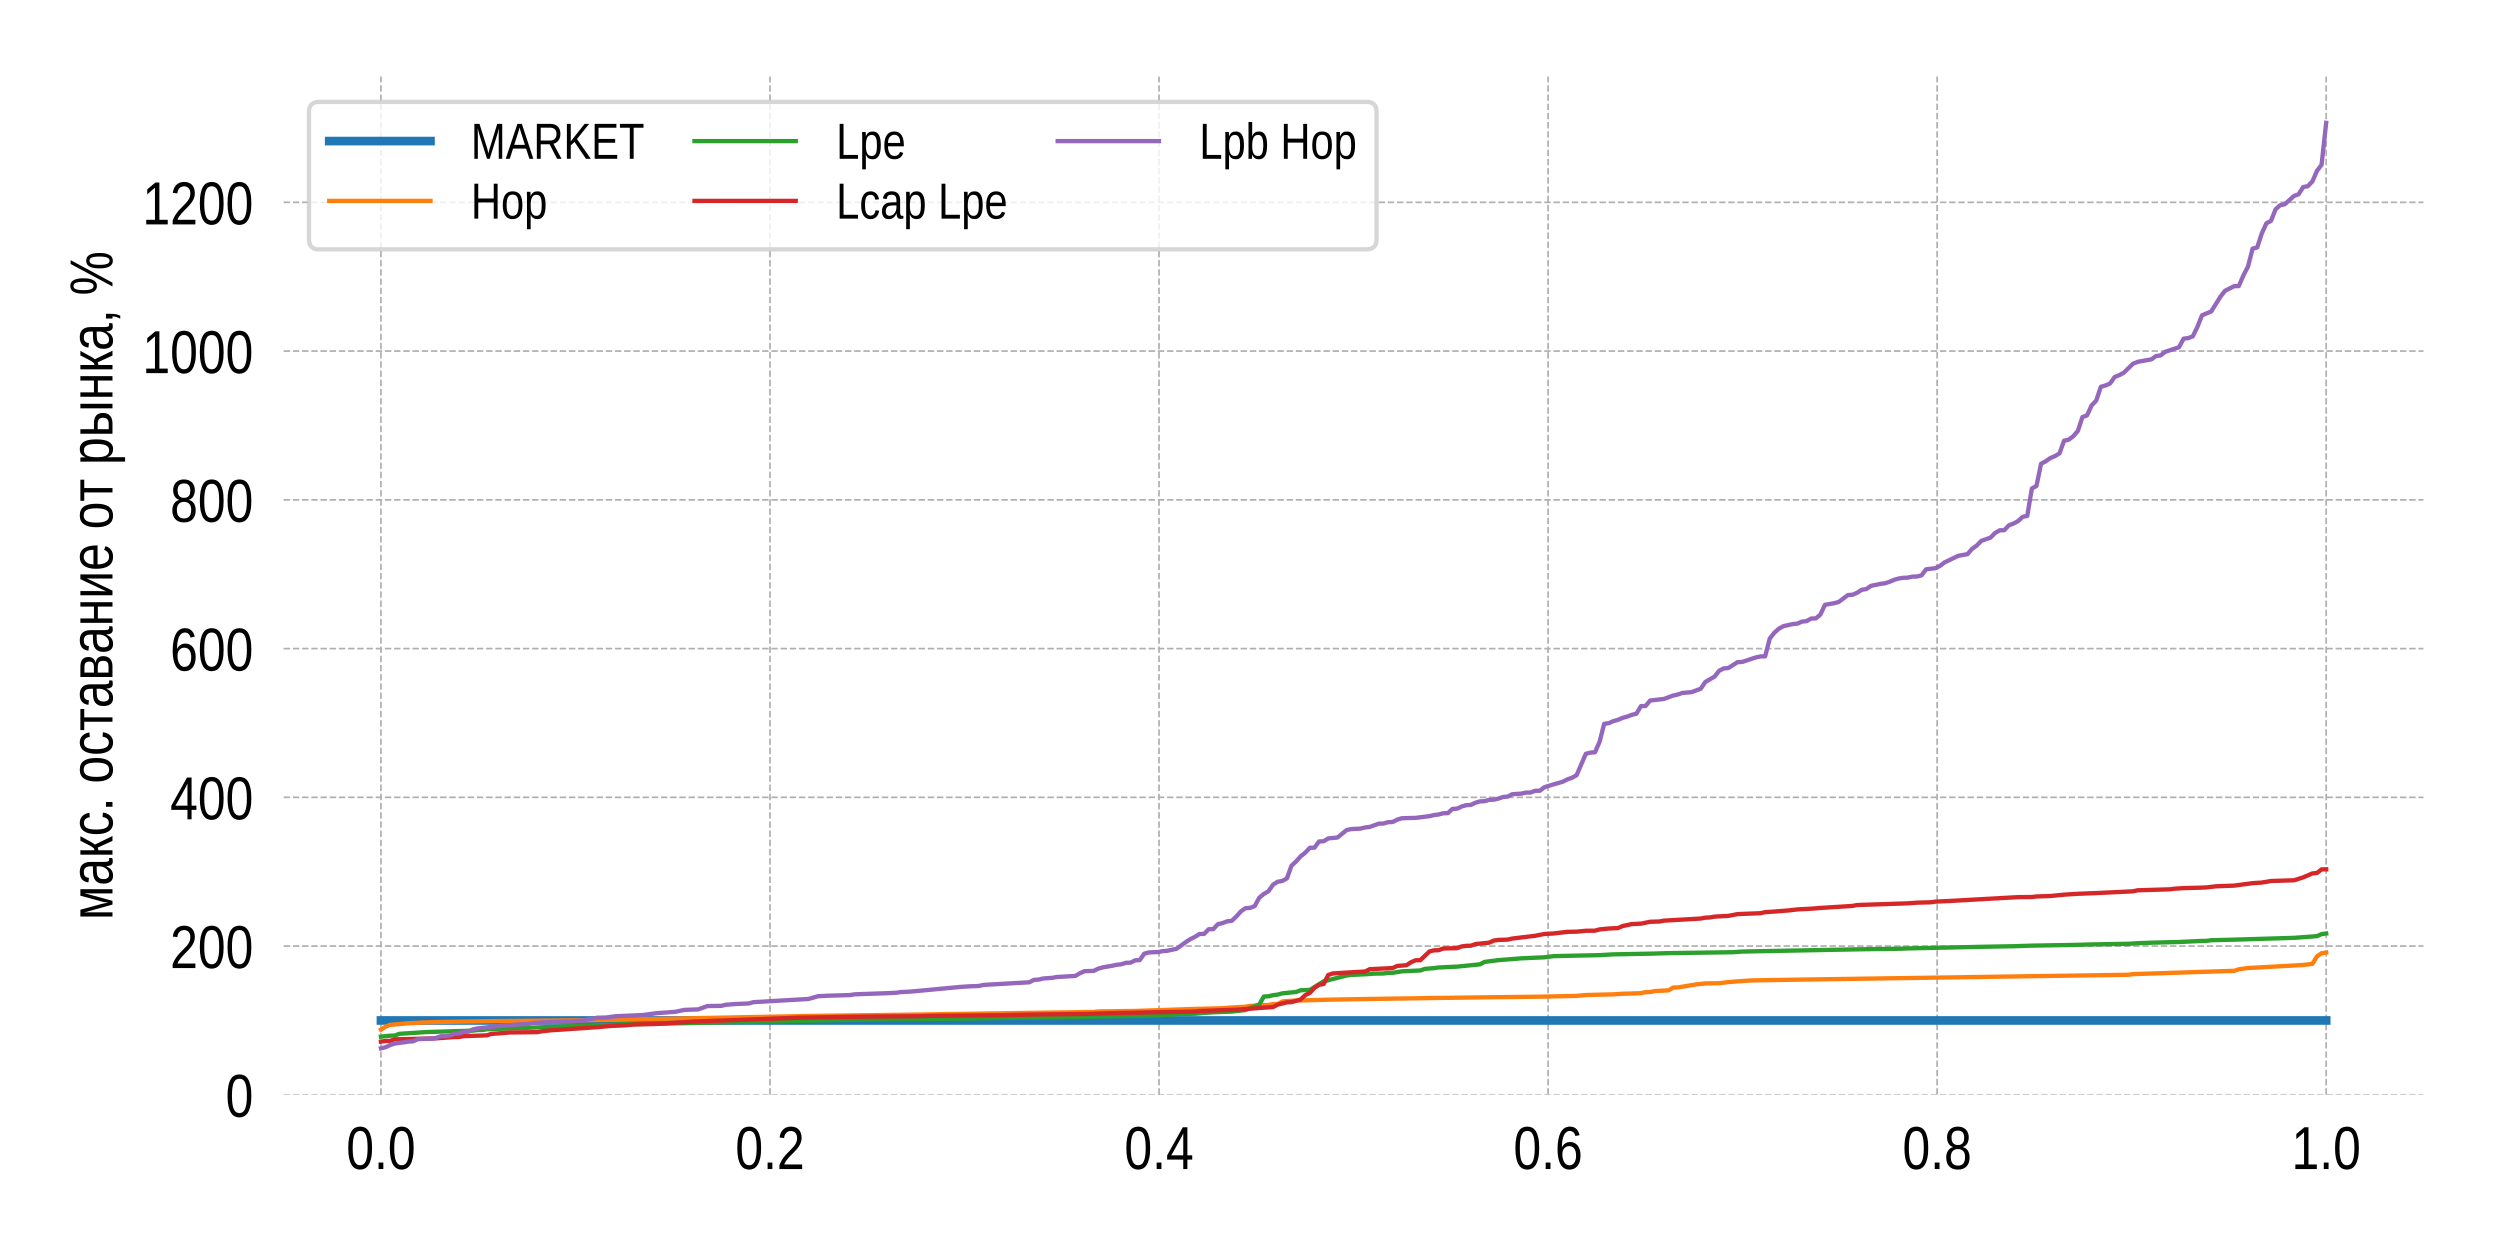 <?xml version="1.0" encoding="utf-8" standalone="no"?>
<!DOCTYPE svg PUBLIC "-//W3C//DTD SVG 1.1//EN"
  "http://www.w3.org/Graphics/SVG/1.1/DTD/svg11.dtd">
<!-- Created with matplotlib (https://matplotlib.org/) -->
<svg height="288pt" version="1.1" viewBox="0 0 576 288" width="576pt" xmlns="http://www.w3.org/2000/svg" xmlns:xlink="http://www.w3.org/1999/xlink">
 <defs>
  <style type="text/css">
*{stroke-linecap:butt;stroke-linejoin:round;}
  </style>
 </defs>
 <g id="figure_1">
  <g id="patch_1">
   <path d="M 0 288 
L 576 288 
L 576 0 
L 0 0 
z
" style="fill:#ffffff;"/>
  </g>
  <g id="axes_1">
   <g id="patch_2">
    <path d="M 65.36 252.2 
L 558.36 252.2 
L 558.36 17.64 
L 65.36 17.64 
z
" style="fill:#ffffff;"/>
   </g>
   <g id="matplotlib.axis_1">
    <g id="xtick_1">
     <g id="line2d_1">
      <path clip-path="url(#pbe67af7510)" d="M 87.769 252.2 
L 87.769 17.64 
" style="fill:none;stroke:#b0b0b0;stroke-dasharray:1.48,0.64;stroke-dashoffset:0;stroke-width:0.4;"/>
     </g>
     <g id="text_1">
      <!-- 0.0 -->
      <defs>
       <path d="M 42.391 34.422 
Q 42.391 24.516 40.844 17.75 
Q 39.312 10.984 36.641 6.812 
Q 33.984 2.641 30.391 0.828 
Q 26.812 -0.984 22.703 -0.984 
Q 18.609 -0.984 15.031 0.828 
Q 11.469 2.641 8.828 6.781 
Q 6.203 10.938 4.703 17.703 
Q 3.219 24.469 3.219 34.422 
Q 3.219 44.828 4.703 51.641 
Q 6.203 58.453 8.828 62.5 
Q 11.469 66.547 15.078 68.188 
Q 18.703 69.828 22.953 69.828 
Q 27 69.828 30.531 68.188 
Q 34.078 66.547 36.719 62.5 
Q 39.359 58.453 40.875 51.641 
Q 42.391 44.828 42.391 34.422 
z
M 35.062 34.422 
Q 35.062 42.625 34.281 48.062 
Q 33.5 53.516 31.938 56.766 
Q 30.375 60.016 28.094 61.359 
Q 25.828 62.703 22.953 62.703 
Q 19.922 62.703 17.578 61.328 
Q 15.234 59.969 13.672 56.719 
Q 12.109 53.469 11.297 48.016 
Q 10.5 42.578 10.5 34.422 
Q 10.5 26.516 11.297 21.094 
Q 12.109 15.672 13.688 12.375 
Q 15.281 9.078 17.578 7.641 
Q 19.875 6.203 22.797 6.203 
Q 25.641 6.203 27.906 7.641 
Q 30.172 9.078 31.75 12.375 
Q 33.344 15.672 34.203 21.094 
Q 35.062 26.516 35.062 34.422 
z
" id="LiberationSansNarrow-48"/>
       <path d="M 7.469 0 
L 7.469 10.688 
L 15.328 10.688 
L 15.328 0 
z
" id="LiberationSansNarrow-46"/>
      </defs>
      <g transform="translate(79.788 269.346)scale(0.14 -0.14)">
       <use xlink:href="#LiberationSansNarrow-48"/>
       <use x="45.605" xlink:href="#LiberationSansNarrow-46"/>
       <use x="68.408" xlink:href="#LiberationSansNarrow-48"/>
      </g>
     </g>
    </g>
    <g id="xtick_2">
     <g id="line2d_2">
      <path clip-path="url(#pbe67af7510)" d="M 177.405 252.2 
L 177.405 17.64 
" style="fill:none;stroke:#b0b0b0;stroke-dasharray:1.48,0.64;stroke-dashoffset:0;stroke-width:0.4;"/>
     </g>
     <g id="text_2">
      <!-- 0.2 -->
      <defs>
       <path d="M 4.109 0 
L 4.109 6.203 
Q 6.156 11.922 9.109 16.281 
Q 12.062 20.656 15.312 24.188 
Q 18.562 27.734 21.734 30.766 
Q 24.906 33.797 27.469 36.812 
Q 30.031 39.844 31.609 43.156 
Q 33.203 46.484 33.203 50.688 
Q 33.203 53.609 32.469 55.828 
Q 31.734 58.062 30.391 59.562 
Q 29.047 61.078 27.141 61.828 
Q 25.25 62.594 22.906 62.594 
Q 20.75 62.594 18.844 61.859 
Q 16.938 61.141 15.453 59.672 
Q 13.969 58.203 13.031 56.031 
Q 12.109 53.859 11.812 50.984 
L 4.438 51.812 
Q 4.781 55.516 6.125 58.781 
Q 7.469 62.062 9.781 64.531 
Q 12.109 67 15.359 68.406 
Q 18.609 69.828 22.906 69.828 
Q 27.094 69.828 30.391 68.609 
Q 33.688 67.391 35.938 64.984 
Q 38.188 62.594 39.406 59.078 
Q 40.625 55.562 40.625 50.984 
Q 40.625 47.516 39.594 44.391 
Q 38.578 41.266 36.859 38.422 
Q 35.156 35.594 32.906 32.953 
Q 30.672 30.328 28.219 27.828 
L 23.297 22.859 
Q 20.797 20.359 18.625 17.859 
Q 16.453 15.375 14.734 12.812 
Q 13.031 10.25 12.062 7.469 
L 41.5 7.469 
L 41.5 0 
z
" id="LiberationSansNarrow-50"/>
      </defs>
      <g transform="translate(169.424 269.346)scale(0.14 -0.14)">
       <use xlink:href="#LiberationSansNarrow-48"/>
       <use x="45.605" xlink:href="#LiberationSansNarrow-46"/>
       <use x="68.408" xlink:href="#LiberationSansNarrow-50"/>
      </g>
     </g>
    </g>
    <g id="xtick_3">
     <g id="line2d_3">
      <path clip-path="url(#pbe67af7510)" d="M 267.042 252.2 
L 267.042 17.64 
" style="fill:none;stroke:#b0b0b0;stroke-dasharray:1.48,0.64;stroke-dashoffset:0;stroke-width:0.4;"/>
     </g>
     <g id="text_3">
      <!-- 0.4 -->
      <defs>
       <path d="M 35.25 15.578 
L 35.25 0 
L 28.469 0 
L 28.469 15.578 
L 1.906 15.578 
L 1.906 22.406 
L 27.688 68.797 
L 35.25 68.797 
L 35.25 22.516 
L 43.219 22.516 
L 43.219 15.578 
z
M 28.469 58.891 
Q 28.375 58.641 28.031 57.906 
L 27.344 56.344 
L 26.562 54.594 
Q 26.125 53.656 25.781 53.078 
L 11.328 27.094 
Q 11.141 26.703 10.75 26.078 
L 9.969 24.812 
L 9.188 23.484 
Q 8.797 22.859 8.547 22.516 
L 28.469 22.516 
z
" id="LiberationSansNarrow-52"/>
      </defs>
      <g transform="translate(259.061 269.346)scale(0.14 -0.14)">
       <use xlink:href="#LiberationSansNarrow-48"/>
       <use x="45.605" xlink:href="#LiberationSansNarrow-46"/>
       <use x="68.408" xlink:href="#LiberationSansNarrow-52"/>
      </g>
     </g>
    </g>
    <g id="xtick_4">
     <g id="line2d_4">
      <path clip-path="url(#pbe67af7510)" d="M 356.678 252.2 
L 356.678 17.64 
" style="fill:none;stroke:#b0b0b0;stroke-dasharray:1.48,0.64;stroke-dashoffset:0;stroke-width:0.4;"/>
     </g>
     <g id="text_4">
      <!-- 0.6 -->
      <defs>
       <path d="M 42 22.516 
Q 42 17.328 40.828 13 
Q 39.656 8.688 37.359 5.578 
Q 35.062 2.484 31.641 0.75 
Q 28.219 -0.984 23.781 -0.984 
Q 18.844 -0.984 15.156 1.312 
Q 11.469 3.609 9.031 7.922 
Q 6.594 12.25 5.375 18.531 
Q 4.156 24.812 4.156 32.812 
Q 4.156 42 5.547 48.922 
Q 6.938 55.859 9.516 60.5 
Q 12.109 65.141 15.859 67.484 
Q 19.625 69.828 24.359 69.828 
Q 27.25 69.828 29.766 69.094 
Q 32.281 68.359 34.328 66.719 
Q 36.375 65.094 37.938 62.406 
Q 39.5 59.719 40.438 55.812 
L 33.547 54.297 
Q 32.422 58.734 29.953 60.719 
Q 27.484 62.703 24.266 62.703 
Q 21.297 62.703 18.891 60.984 
Q 16.5 59.281 14.812 55.875 
Q 13.141 52.484 12.234 47.359 
Q 11.328 42.234 11.328 35.406 
Q 13.281 39.844 16.844 42.156 
Q 20.406 44.484 25.047 44.484 
Q 28.906 44.484 32 42.969 
Q 35.109 41.453 37.328 38.594 
Q 39.547 35.75 40.766 31.672 
Q 42 27.594 42 22.516 
z
M 34.672 22.125 
Q 34.672 25.688 33.953 28.562 
Q 33.25 31.453 31.812 33.469 
Q 30.375 35.5 28.25 36.594 
Q 26.125 37.703 23.297 37.703 
Q 21.344 37.703 19.328 36.984 
Q 17.328 36.281 15.719 34.688 
Q 14.109 33.109 13.078 30.516 
Q 12.062 27.938 12.062 24.219 
Q 12.062 20.406 12.859 17.109 
Q 13.672 13.812 15.156 11.375 
Q 16.656 8.938 18.781 7.516 
Q 20.906 6.109 23.531 6.109 
Q 26.125 6.109 28.203 7.203 
Q 30.281 8.297 31.719 10.375 
Q 33.156 12.453 33.906 15.422 
Q 34.672 18.406 34.672 22.125 
z
" id="LiberationSansNarrow-54"/>
      </defs>
      <g transform="translate(348.697 269.346)scale(0.14 -0.14)">
       <use xlink:href="#LiberationSansNarrow-48"/>
       <use x="45.605" xlink:href="#LiberationSansNarrow-46"/>
       <use x="68.408" xlink:href="#LiberationSansNarrow-54"/>
      </g>
     </g>
    </g>
    <g id="xtick_5">
     <g id="line2d_5">
      <path clip-path="url(#pbe67af7510)" d="M 446.315 252.2 
L 446.315 17.64 
" style="fill:none;stroke:#b0b0b0;stroke-dasharray:1.48,0.64;stroke-dashoffset:0;stroke-width:0.4;"/>
     </g>
     <g id="text_5">
      <!-- 0.8 -->
      <defs>
       <path d="M 42.047 19.188 
Q 42.047 14.797 40.891 11.109 
Q 39.75 7.422 37.406 4.734 
Q 35.062 2.047 31.422 0.531 
Q 27.781 -0.984 22.797 -0.984 
Q 17.828 -0.984 14.203 0.531 
Q 10.594 2.047 8.219 4.703 
Q 5.859 7.375 4.703 11.062 
Q 3.562 14.75 3.562 19.094 
Q 3.562 22.859 4.516 25.781 
Q 5.469 28.719 7.031 30.828 
Q 8.594 32.953 10.609 34.25 
Q 12.641 35.547 14.797 35.984 
L 14.797 36.188 
Q 12.453 36.859 10.594 38.375 
Q 8.734 39.891 7.469 42.016 
Q 6.203 44.141 5.547 46.719 
Q 4.891 49.312 4.891 52.203 
Q 4.891 55.812 6.031 59 
Q 7.172 62.203 9.422 64.625 
Q 11.672 67.047 14.984 68.438 
Q 18.312 69.828 22.656 69.828 
Q 27.25 69.828 30.641 68.406 
Q 34.031 67 36.25 64.578 
Q 38.484 62.156 39.547 58.938 
Q 40.625 55.719 40.625 52.094 
Q 40.625 49.266 39.969 46.672 
Q 39.312 44.094 38.062 41.969 
Q 36.812 39.844 34.938 38.344 
Q 33.062 36.859 30.609 36.281 
L 30.609 36.078 
Q 33.062 35.594 35.156 34.297 
Q 37.25 33.016 38.766 30.891 
Q 40.281 28.766 41.156 25.828 
Q 42.047 22.906 42.047 19.188 
z
M 33.156 51.609 
Q 33.156 54.203 32.609 56.344 
Q 32.078 58.5 30.828 60.031 
Q 29.594 61.578 27.594 62.422 
Q 25.594 63.281 22.656 63.281 
Q 19.828 63.281 17.875 62.422 
Q 15.922 61.578 14.641 60.031 
Q 13.375 58.5 12.812 56.344 
Q 12.25 54.203 12.25 51.609 
Q 12.25 49.562 12.688 47.406 
Q 13.141 45.266 14.312 43.5 
Q 15.484 41.75 17.5 40.625 
Q 19.531 39.5 22.75 39.5 
Q 26.172 39.5 28.219 40.625 
Q 30.281 41.75 31.375 43.5 
Q 32.469 45.266 32.812 47.406 
Q 33.156 49.562 33.156 51.609 
z
M 34.578 20.016 
Q 34.578 22.516 34.016 24.828 
Q 33.453 27.156 32.078 28.938 
Q 30.719 30.719 28.422 31.812 
Q 26.125 32.906 22.656 32.906 
Q 19.484 32.906 17.266 31.812 
Q 15.047 30.719 13.672 28.906 
Q 12.312 27.094 11.672 24.719 
Q 11.031 22.359 11.031 19.828 
Q 11.031 16.656 11.672 14.031 
Q 12.312 11.422 13.703 9.547 
Q 15.094 7.672 17.375 6.641 
Q 19.672 5.609 22.906 5.609 
Q 26.172 5.609 28.422 6.641 
Q 30.672 7.672 32.031 9.547 
Q 33.406 11.422 33.984 14.078 
Q 34.578 16.75 34.578 20.016 
z
" id="LiberationSansNarrow-56"/>
      </defs>
      <g transform="translate(438.333 269.346)scale(0.14 -0.14)">
       <use xlink:href="#LiberationSansNarrow-48"/>
       <use x="45.605" xlink:href="#LiberationSansNarrow-46"/>
       <use x="68.408" xlink:href="#LiberationSansNarrow-56"/>
      </g>
     </g>
    </g>
    <g id="xtick_6">
     <g id="line2d_6">
      <path clip-path="url(#pbe67af7510)" d="M 535.951 252.2 
L 535.951 17.64 
" style="fill:none;stroke:#b0b0b0;stroke-dasharray:1.48,0.64;stroke-dashoffset:0;stroke-width:0.4;"/>
     </g>
     <g id="text_6">
      <!-- 1.0 -->
      <defs>
       <path d="M 6.25 0 
L 6.25 7.469 
L 20.609 7.469 
L 20.609 60.406 
L 7.906 49.312 
L 7.906 57.625 
L 21.234 68.797 
L 27.875 68.797 
L 27.875 7.469 
L 41.609 7.469 
L 41.609 0 
z
" id="LiberationSansNarrow-49"/>
      </defs>
      <g transform="translate(527.97 269.346)scale(0.14 -0.14)">
       <use xlink:href="#LiberationSansNarrow-49"/>
       <use x="45.605" xlink:href="#LiberationSansNarrow-46"/>
       <use x="68.408" xlink:href="#LiberationSansNarrow-48"/>
      </g>
     </g>
    </g>
   </g>
   <g id="matplotlib.axis_2">
    <g id="ytick_1">
     <g id="line2d_7">
      <path clip-path="url(#pbe67af7510)" d="M 65.36 252.247 
L 558.36 252.247 
" style="fill:none;stroke:#b0b0b0;stroke-dasharray:1.48,0.64;stroke-dashoffset:0;stroke-width:0.4;"/>
     </g>
     <g id="text_7">
      <!-- 0 -->
      <g transform="translate(51.975 257.32)scale(0.14 -0.14)">
       <use xlink:href="#LiberationSansNarrow-48"/>
      </g>
     </g>
    </g>
    <g id="ytick_2">
     <g id="line2d_8">
      <path clip-path="url(#pbe67af7510)" d="M 65.36 217.976 
L 558.36 217.976 
" style="fill:none;stroke:#b0b0b0;stroke-dasharray:1.48,0.64;stroke-dashoffset:0;stroke-width:0.4;"/>
     </g>
     <g id="text_8">
      <!-- 200 -->
      <g transform="translate(39.204 223.049)scale(0.14 -0.14)">
       <use xlink:href="#LiberationSansNarrow-50"/>
       <use x="45.605" xlink:href="#LiberationSansNarrow-48"/>
       <use x="91.211" xlink:href="#LiberationSansNarrow-48"/>
      </g>
     </g>
    </g>
    <g id="ytick_3">
     <g id="line2d_9">
      <path clip-path="url(#pbe67af7510)" d="M 65.36 183.705 
L 558.36 183.705 
" style="fill:none;stroke:#b0b0b0;stroke-dasharray:1.48,0.64;stroke-dashoffset:0;stroke-width:0.4;"/>
     </g>
     <g id="text_9">
      <!-- 400 -->
      <g transform="translate(39.204 188.778)scale(0.14 -0.14)">
       <use xlink:href="#LiberationSansNarrow-52"/>
       <use x="45.605" xlink:href="#LiberationSansNarrow-48"/>
       <use x="91.211" xlink:href="#LiberationSansNarrow-48"/>
      </g>
     </g>
    </g>
    <g id="ytick_4">
     <g id="line2d_10">
      <path clip-path="url(#pbe67af7510)" d="M 65.36 149.434 
L 558.36 149.434 
" style="fill:none;stroke:#b0b0b0;stroke-dasharray:1.48,0.64;stroke-dashoffset:0;stroke-width:0.4;"/>
     </g>
     <g id="text_10">
      <!-- 600 -->
      <g transform="translate(39.204 154.507)scale(0.14 -0.14)">
       <use xlink:href="#LiberationSansNarrow-54"/>
       <use x="45.605" xlink:href="#LiberationSansNarrow-48"/>
       <use x="91.211" xlink:href="#LiberationSansNarrow-48"/>
      </g>
     </g>
    </g>
    <g id="ytick_5">
     <g id="line2d_11">
      <path clip-path="url(#pbe67af7510)" d="M 65.36 115.163 
L 558.36 115.163 
" style="fill:none;stroke:#b0b0b0;stroke-dasharray:1.48,0.64;stroke-dashoffset:0;stroke-width:0.4;"/>
     </g>
     <g id="text_11">
      <!-- 800 -->
      <g transform="translate(39.204 120.236)scale(0.14 -0.14)">
       <use xlink:href="#LiberationSansNarrow-56"/>
       <use x="45.605" xlink:href="#LiberationSansNarrow-48"/>
       <use x="91.211" xlink:href="#LiberationSansNarrow-48"/>
      </g>
     </g>
    </g>
    <g id="ytick_6">
     <g id="line2d_12">
      <path clip-path="url(#pbe67af7510)" d="M 65.36 80.892 
L 558.36 80.892 
" style="fill:none;stroke:#b0b0b0;stroke-dasharray:1.48,0.64;stroke-dashoffset:0;stroke-width:0.4;"/>
     </g>
     <g id="text_12">
      <!-- 1000 -->
      <g transform="translate(32.819 85.965)scale(0.14 -0.14)">
       <use xlink:href="#LiberationSansNarrow-49"/>
       <use x="45.605" xlink:href="#LiberationSansNarrow-48"/>
       <use x="91.211" xlink:href="#LiberationSansNarrow-48"/>
       <use x="136.816" xlink:href="#LiberationSansNarrow-48"/>
      </g>
     </g>
    </g>
    <g id="ytick_7">
     <g id="line2d_13">
      <path clip-path="url(#pbe67af7510)" d="M 65.36 46.621 
L 558.36 46.621 
" style="fill:none;stroke:#b0b0b0;stroke-dasharray:1.48,0.64;stroke-dashoffset:0;stroke-width:0.4;"/>
     </g>
     <g id="text_13">
      <!-- 1200 -->
      <g transform="translate(32.819 51.694)scale(0.14 -0.14)">
       <use xlink:href="#LiberationSansNarrow-49"/>
       <use x="45.605" xlink:href="#LiberationSansNarrow-50"/>
       <use x="91.211" xlink:href="#LiberationSansNarrow-48"/>
       <use x="136.816" xlink:href="#LiberationSansNarrow-48"/>
      </g>
     </g>
    </g>
    <g id="text_14">
     <!-- макс. оставание от рынка, % -->
     <defs>
      <path d="M 31.547 0 
L 25.391 0 
L 12.406 46.438 
Q 12.453 45.172 12.516 43.703 
Q 12.594 42.234 12.594 40.75 
Q 12.594 39.266 12.609 37.859 
Q 12.641 36.469 12.641 35.359 
L 12.641 0 
L 5.672 0 
L 5.672 52.828 
L 16.891 52.828 
L 25.734 20.562 
Q 26.656 17.484 27.391 13.797 
Q 28.125 10.109 28.422 6.594 
Q 28.812 10.109 29.516 13.797 
Q 30.219 17.484 31.156 20.562 
L 39.984 52.828 
L 50.734 52.828 
L 50.734 0 
L 43.797 0 
L 43.797 35.359 
Q 43.797 36.422 43.812 37.891 
Q 43.844 39.359 43.922 40.922 
Q 44 42.484 44.016 43.938 
Q 44.047 45.406 44.141 46.531 
z
" id="LiberationSansNarrow-1084"/>
      <path d="M 16.547 -0.984 
Q 10.016 -0.984 6.734 3.219 
Q 3.469 7.422 3.469 14.75 
Q 3.469 19.969 5.094 23.312 
Q 6.734 26.656 9.344 28.562 
Q 11.969 30.469 15.328 31.203 
Q 18.703 31.938 22.172 32.031 
L 31.938 32.234 
L 31.938 35.109 
Q 31.938 38.375 31.375 40.672 
Q 30.812 42.969 29.641 44.375 
Q 28.469 45.797 26.734 46.453 
Q 25 47.125 22.609 47.125 
Q 20.516 47.125 18.844 46.75 
Q 17.188 46.391 15.938 45.438 
Q 14.703 44.484 13.938 42.844 
Q 13.188 41.219 12.938 38.719 
L 5.422 39.547 
Q 5.812 42.672 6.938 45.281 
Q 8.062 47.906 10.109 49.797 
Q 12.156 51.703 15.25 52.75 
Q 18.359 53.812 22.797 53.812 
Q 30.953 53.812 35.078 49.234 
Q 39.203 44.672 39.203 36.031 
L 39.203 13.281 
Q 39.203 9.375 40.031 7.391 
Q 40.875 5.422 43.266 5.422 
Q 43.844 5.422 44.453 5.516 
Q 45.062 5.609 45.609 5.766 
L 45.609 0.297 
Q 44.234 -0.094 42.891 -0.281 
Q 41.547 -0.484 40.047 -0.484 
Q 37.984 -0.484 36.516 0.172 
Q 35.062 0.828 34.156 2.172 
Q 33.25 3.516 32.766 5.484 
Q 32.281 7.469 32.125 10.109 
L 31.938 10.109 
Q 30.766 7.562 29.375 5.516 
Q 27.984 3.469 26.141 2.031 
Q 24.312 0.594 21.938 -0.188 
Q 19.578 -0.984 16.547 -0.984 
z
M 18.219 5.609 
Q 21.688 5.609 24.25 7.141 
Q 26.812 8.688 28.516 11.078 
Q 30.219 13.484 31.078 16.312 
Q 31.938 19.141 31.938 21.734 
L 31.938 26.078 
L 24.031 25.875 
Q 21.391 25.828 19 25.406 
Q 16.609 25 14.812 23.781 
Q 13.031 22.562 11.953 20.359 
Q 10.891 18.172 10.891 14.594 
Q 10.891 10.297 12.797 7.953 
Q 14.703 5.609 18.219 5.609 
z
" id="LiberationSansNarrow-1072"/>
      <path d="M 5.516 52.828 
L 12.703 52.828 
L 12.703 29.688 
Q 13.922 29.688 14.875 30.078 
Q 15.828 30.469 16.875 31.688 
Q 17.922 32.906 19.219 35.156 
Q 20.516 37.406 22.469 41.156 
L 28.375 52.828 
L 35.891 52.828 
L 27.25 36.969 
Q 25.438 33.734 24.109 31.656 
Q 22.797 29.594 22.125 28.906 
L 36.234 0 
L 28.219 0 
L 17.141 24.266 
Q 16.359 23.875 15.062 23.578 
Q 13.766 23.297 12.703 23.297 
L 12.703 0 
L 5.516 0 
z
" id="LiberationSansNarrow-1082"/>
      <path d="M 11.031 26.656 
Q 11.031 22.125 11.562 18.312 
Q 12.109 14.5 13.375 11.734 
Q 14.656 8.984 16.75 7.469 
Q 18.844 5.953 21.969 5.953 
Q 25.828 5.953 28.391 8.484 
Q 30.953 11.031 31.547 16.312 
L 38.875 15.719 
Q 38.531 12.453 37.297 9.422 
Q 36.078 6.391 34.031 4.094 
Q 31.984 1.812 29 0.406 
Q 26.031 -0.984 22.172 -0.984 
Q 17.094 -0.984 13.5 1.109 
Q 9.906 3.219 7.688 6.906 
Q 5.469 10.594 4.469 15.594 
Q 3.469 20.609 3.469 26.469 
Q 3.469 31.781 4.203 35.859 
Q 4.938 39.938 6.219 42.984 
Q 7.516 46.047 9.266 48.125 
Q 11.031 50.203 13.109 51.438 
Q 15.188 52.688 17.453 53.25 
Q 19.734 53.812 22.078 53.812 
Q 25.734 53.812 28.562 52.594 
Q 31.391 51.375 33.469 49.25 
Q 35.547 47.125 36.812 44.234 
Q 38.094 41.359 38.625 38.031 
L 31.203 37.359 
Q 30.672 41.75 28.375 44.328 
Q 26.078 46.922 21.875 46.922 
Q 18.797 46.922 16.719 45.672 
Q 14.656 44.438 13.375 41.922 
Q 12.109 39.406 11.562 35.594 
Q 11.031 31.781 11.031 26.656 
z
" id="LiberationSansNarrow-1089"/>
      <path id="LiberationSansNarrow-32"/>
      <path d="M 42.141 26.469 
Q 42.141 12.594 37.125 5.797 
Q 32.125 -0.984 22.609 -0.984 
Q 18.062 -0.984 14.516 0.672 
Q 10.984 2.344 8.516 5.766 
Q 6.062 9.188 4.766 14.328 
Q 3.469 19.484 3.469 26.469 
Q 3.469 53.812 22.859 53.812 
Q 27.875 53.812 31.562 52.094 
Q 35.25 50.391 37.594 46.969 
Q 39.938 43.562 41.031 38.422 
Q 42.141 33.297 42.141 26.469 
z
M 34.578 26.469 
Q 34.578 32.625 33.812 36.625 
Q 33.062 40.625 31.547 43.016 
Q 30.031 45.406 27.859 46.359 
Q 25.688 47.312 23 47.312 
Q 20.219 47.312 17.984 46.312 
Q 15.766 45.312 14.203 42.891 
Q 12.641 40.484 11.828 36.469 
Q 11.031 32.469 11.031 26.469 
Q 11.031 20.312 11.906 16.281 
Q 12.797 12.25 14.328 9.859 
Q 15.875 7.469 17.969 6.484 
Q 20.062 5.516 22.562 5.516 
Q 25.344 5.516 27.562 6.469 
Q 29.781 7.422 31.344 9.812 
Q 32.906 12.203 33.734 16.25 
Q 34.578 20.312 34.578 26.469 
z
" id="LiberationSansNarrow-1086"/>
      <path d="M 1.422 52.828 
L 36.141 52.828 
L 36.141 46.438 
L 22.359 46.438 
L 22.359 0 
L 15.188 0 
L 15.188 46.438 
L 1.422 46.438 
z
" id="LiberationSansNarrow-1090"/>
      <path d="M 22.562 52.828 
Q 25.594 52.828 28.484 52.234 
Q 31.391 51.656 33.641 50.141 
Q 35.891 48.641 37.234 46.094 
Q 38.578 43.562 38.578 39.594 
Q 38.578 37.016 37.891 35.031 
Q 37.203 33.062 35.984 31.641 
Q 34.766 30.219 33.125 29.312 
Q 31.5 28.422 29.688 27.984 
L 29.688 27.641 
Q 31.844 27.297 33.734 26.438 
Q 35.641 25.594 37 24.094 
Q 38.375 22.609 39.172 20.406 
Q 39.984 18.219 39.984 15.234 
Q 39.984 11.422 38.766 8.562 
Q 37.547 5.719 35.375 3.812 
Q 33.203 1.906 30.172 0.953 
Q 27.156 0 23.484 0 
L 5.672 0 
L 5.672 52.828 
z
M 12.891 6.5 
L 22.312 6.5 
Q 25.094 6.5 27 6.984 
Q 28.906 7.469 30.078 8.547 
Q 31.25 9.625 31.781 11.25 
Q 32.328 12.891 32.328 15.188 
Q 32.328 17.625 31.766 19.328 
Q 31.203 21.047 29.953 22.109 
Q 28.719 23.188 26.703 23.672 
Q 24.703 24.172 21.875 24.172 
L 12.891 24.172 
z
M 12.891 46.141 
L 12.891 30.516 
L 21.531 30.516 
Q 24.266 30.516 26.062 30.984 
Q 27.875 31.453 29 32.391 
Q 30.125 33.344 30.562 34.828 
Q 31 36.328 31 38.422 
Q 31 42.438 28.969 44.281 
Q 26.953 46.141 22.125 46.141 
z
" id="LiberationSansNarrow-1074"/>
      <path d="M 12.891 52.828 
L 12.891 30.469 
L 32.375 30.469 
L 32.375 52.828 
L 39.594 52.828 
L 39.594 0 
L 32.375 0 
L 32.375 24.078 
L 12.891 24.078 
L 12.891 0 
L 5.672 0 
L 5.672 52.828 
z
" id="LiberationSansNarrow-1085"/>
      <path d="M 12.641 52.828 
L 12.641 23.922 
Q 12.641 22.797 12.594 20.922 
Q 12.547 19.047 12.469 17.047 
Q 12.406 15.047 12.359 13.234 
Q 12.312 11.422 12.25 10.406 
L 32.281 52.828 
L 40.141 52.828 
L 40.141 0 
L 33.25 0 
L 33.25 32.234 
Q 33.25 33.156 33.297 34.578 
L 33.406 37.406 
Q 33.453 38.875 33.5 40.234 
L 33.641 42.625 
L 13.375 0 
L 5.719 0 
L 5.719 52.828 
z
" id="LiberationSansNarrow-1080"/>
      <path d="M 10.688 24.562 
Q 10.688 20.406 11.562 16.906 
Q 12.453 13.422 13.906 10.906 
Q 15.375 8.406 17.641 7 
Q 19.922 5.609 23.141 5.609 
Q 27.828 5.609 30.656 7.906 
Q 33.5 10.203 34.469 13.719 
L 40.828 11.531 
Q 40.141 9.328 38.922 7.109 
Q 37.703 4.891 35.641 3.094 
Q 33.594 1.312 30.531 0.156 
Q 27.484 -0.984 23.141 -0.984 
Q 13.531 -0.984 8.5 6 
Q 3.469 12.984 3.469 26.766 
Q 3.469 34.188 5 39.328 
Q 6.547 44.484 9.172 47.703 
Q 11.812 50.922 15.328 52.359 
Q 18.844 53.812 22.859 53.812 
Q 28.328 53.812 31.984 51.656 
Q 39.062 47.516 41.016 36.812 
Q 41.938 31.688 41.938 25.734 
L 41.938 24.562 
z
M 34.719 31.297 
Q 34.719 40.141 31.422 43.719 
Q 28.125 47.312 22.75 47.312 
Q 18.953 47.312 15.328 44.094 
Q 10.938 40.328 10.688 31.297 
z
" id="LiberationSansNarrow-1077"/>
      <path d="M 42.141 26.656 
Q 42.141 20.656 41.359 15.578 
Q 40.578 10.5 38.688 6.828 
Q 36.812 3.172 33.766 1.094 
Q 30.719 -0.984 26.219 -0.984 
Q 21.578 -0.984 18.078 1.172 
Q 14.594 3.328 12.797 8.203 
L 12.547 8.203 
Q 12.594 8.109 12.609 7.328 
Q 12.641 6.547 12.672 5.375 
Q 12.703 4.203 12.719 2.75 
Q 12.75 1.312 12.75 -0.094 
L 12.75 -20.75 
L 5.516 -20.75 
L 5.516 42.047 
Q 5.516 43.953 5.484 45.703 
Q 5.469 47.469 5.438 48.906 
Q 5.422 50.344 5.375 51.359 
Q 5.328 52.391 5.281 52.828 
L 12.25 52.828 
Q 12.312 52.688 12.359 51.812 
L 12.5 49.703 
Q 12.547 48.438 12.594 47.016 
Q 12.641 45.609 12.641 44.344 
L 12.797 44.344 
Q 13.766 46.875 15.062 48.656 
Q 16.359 50.438 18.016 51.578 
Q 19.672 52.734 21.672 53.25 
Q 23.688 53.766 26.219 53.766 
Q 30.719 53.766 33.766 51.812 
Q 36.812 49.859 38.688 46.312 
Q 40.578 42.781 41.359 37.766 
Q 42.141 32.766 42.141 26.656 
z
M 34.578 26.469 
Q 34.578 31.344 34.109 35.156 
Q 33.641 38.969 32.438 41.594 
Q 31.25 44.234 29.297 45.594 
Q 27.344 46.969 24.359 46.969 
Q 21.969 46.969 19.844 46.141 
Q 17.719 45.312 16.125 42.969 
Q 14.547 40.625 13.641 36.5 
Q 12.75 32.375 12.75 25.781 
Q 12.75 20.172 13.5 16.281 
Q 14.266 12.406 15.719 10.016 
Q 17.188 7.625 19.328 6.562 
Q 21.484 5.516 24.312 5.516 
Q 27.344 5.516 29.297 6.922 
Q 31.25 8.344 32.438 11.031 
Q 33.641 13.719 34.109 17.594 
Q 34.578 21.484 34.578 26.469 
z
" id="LiberationSansNarrow-1088"/>
      <path d="M 22.797 30.469 
Q 31.297 30.469 35.641 26.875 
Q 39.984 23.297 39.984 15.531 
Q 39.984 11.922 38.906 9.031 
Q 37.844 6.156 35.672 4.156 
Q 33.5 2.156 30.297 1.078 
Q 27.094 0 22.859 0 
L 5.859 0 
L 5.859 52.828 
L 13.328 52.828 
L 13.328 30.469 
z
M 13.328 6.203 
L 21.734 6.203 
Q 24.609 6.203 26.578 6.812 
Q 28.562 7.422 29.781 8.609 
Q 31 9.812 31.531 11.547 
Q 32.078 13.281 32.078 15.531 
Q 32.078 20.125 29.656 22.234 
Q 27.25 24.359 21.734 24.359 
L 13.328 24.359 
z
M 47.656 0 
L 47.656 52.828 
L 55.125 52.828 
L 55.125 0 
z
" id="LiberationSansNarrow-1099"/>
      <path d="M 15.438 10.688 
L 15.438 2.484 
Q 15.438 -0.094 15.266 -2.219 
Q 15.094 -4.344 14.672 -6.172 
Q 14.266 -8.016 13.672 -9.625 
Q 13.094 -11.234 12.312 -12.797 
L 7.375 -12.797 
Q 9.188 -9.625 10.156 -6.391 
Q 11.141 -3.172 11.141 0 
L 7.625 0 
L 7.625 10.688 
z
" id="LiberationSansNarrow-44"/>
      <path d="M 69.969 21.188 
Q 69.969 15.094 68.938 10.906 
Q 67.922 6.734 66.188 4.172 
Q 64.453 1.609 62.125 0.5 
Q 59.812 -0.594 57.172 -0.594 
Q 54.547 -0.594 52.219 0.5 
Q 49.906 1.609 48.219 4.141 
Q 46.531 6.688 45.547 10.859 
Q 44.578 15.047 44.578 21.188 
Q 44.578 27.688 45.531 31.938 
Q 46.484 36.188 48.188 38.703 
Q 49.906 41.219 52.25 42.219 
Q 54.594 43.219 57.328 43.219 
Q 59.969 43.219 62.25 42.219 
Q 64.547 41.219 66.25 38.703 
Q 67.969 36.188 68.969 31.938 
Q 69.969 27.688 69.969 21.188 
z
M 21.094 0 
L 14.891 0 
L 51.812 68.797 
L 58.109 68.797 
z
M 15.766 69.391 
Q 18.312 69.391 20.609 68.391 
Q 22.906 67.391 24.609 64.891 
Q 26.312 62.406 27.312 58.203 
Q 28.328 54 28.328 47.609 
Q 28.328 41.453 27.312 37.25 
Q 26.312 33.062 24.609 30.438 
Q 22.906 27.828 20.578 26.703 
Q 18.266 25.594 15.625 25.594 
Q 12.938 25.594 10.609 26.703 
Q 8.297 27.828 6.594 30.422 
Q 4.891 33.016 3.906 37.203 
Q 2.938 41.406 2.938 47.609 
Q 2.938 54 3.906 58.203 
Q 4.891 62.406 6.609 64.891 
Q 8.344 67.391 10.688 68.391 
Q 13.031 69.391 15.766 69.391 
z
M 64.062 21.188 
Q 64.062 26.031 63.625 29.219 
Q 63.188 32.422 62.328 34.328 
Q 61.469 36.234 60.203 37.016 
Q 58.938 37.797 57.328 37.797 
Q 55.672 37.797 54.375 36.984 
Q 53.078 36.188 52.188 34.281 
Q 51.312 32.375 50.875 29.172 
Q 50.438 25.984 50.438 21.188 
Q 50.438 16.547 50.906 13.422 
Q 51.375 10.297 52.219 8.375 
Q 53.078 6.453 54.344 5.609 
Q 55.609 4.781 57.234 4.781 
Q 58.797 4.781 60.062 5.609 
Q 61.328 6.453 62.203 8.375 
Q 63.094 10.297 63.578 13.422 
Q 64.062 16.547 64.062 21.188 
z
M 22.406 47.609 
Q 22.406 52.391 21.969 55.562 
Q 21.531 58.734 20.703 60.641 
Q 19.875 62.547 18.625 63.328 
Q 17.391 64.109 15.766 64.109 
Q 14.062 64.109 12.734 63.297 
Q 11.422 62.5 10.547 60.594 
Q 9.672 58.688 9.234 55.516 
Q 8.797 52.344 8.797 47.609 
Q 8.797 42.969 9.25 39.797 
Q 9.719 36.625 10.562 34.688 
Q 11.422 32.766 12.719 31.938 
Q 14.016 31.109 15.672 31.109 
Q 17.188 31.109 18.422 31.938 
Q 19.672 32.766 20.547 34.688 
Q 21.438 36.625 21.922 39.797 
Q 22.406 42.969 22.406 47.609 
z
" id="LiberationSansNarrow-37"/>
     </defs>
     <g transform="translate(25.914 211.967)rotate(-90)scale(0.14 -0.14)">
      <use xlink:href="#LiberationSansNarrow-1084"/>
      <use x="56.396" xlink:href="#LiberationSansNarrow-1072"/>
      <use x="102.002" xlink:href="#LiberationSansNarrow-1082"/>
      <use x="137.857" xlink:href="#LiberationSansNarrow-1089"/>
      <use x="178.873" xlink:href="#LiberationSansNarrow-46"/>
      <use x="201.676" xlink:href="#LiberationSansNarrow-32"/>
      <use x="224.479" xlink:href="#LiberationSansNarrow-1086"/>
      <use x="270.084" xlink:href="#LiberationSansNarrow-1089"/>
      <use x="311.1" xlink:href="#LiberationSansNarrow-1090"/>
      <use x="348.633" xlink:href="#LiberationSansNarrow-1072"/>
      <use x="394.238" xlink:href="#LiberationSansNarrow-1074"/>
      <use x="437.777" xlink:href="#LiberationSansNarrow-1072"/>
      <use x="483.383" xlink:href="#LiberationSansNarrow-1085"/>
      <use x="528.646" xlink:href="#LiberationSansNarrow-1080"/>
      <use x="574.496" xlink:href="#LiberationSansNarrow-1077"/>
      <use x="620.102" xlink:href="#LiberationSansNarrow-32"/>
      <use x="642.904" xlink:href="#LiberationSansNarrow-1086"/>
      <use x="688.479" xlink:href="#LiberationSansNarrow-1090"/>
      <use x="726.027" xlink:href="#LiberationSansNarrow-32"/>
      <use x="748.83" xlink:href="#LiberationSansNarrow-1088"/>
      <use x="794.436" xlink:href="#LiberationSansNarrow-1099"/>
      <use x="855.422" xlink:href="#LiberationSansNarrow-1085"/>
      <use x="900.686" xlink:href="#LiberationSansNarrow-1082"/>
      <use x="936.557" xlink:href="#LiberationSansNarrow-1072"/>
      <use x="982.162" xlink:href="#LiberationSansNarrow-44"/>
      <use x="1004.965" xlink:href="#LiberationSansNarrow-32"/>
      <use x="1027.768" xlink:href="#LiberationSansNarrow-37"/>
     </g>
    </g>
   </g>
   <g id="line2d_14">
    <path clip-path="url(#pbe67af7510)" d="M 87.769 235.111 
L 535.951 235.111 
L 535.951 235.111 
" style="fill:none;stroke:#1f77b4;stroke-linecap:square;stroke-width:2;"/>
   </g>
   <g id="line2d_15">
    <path clip-path="url(#pbe67af7510)" d="M 87.769 237.224 
L 88.829 236.55 
L 89.888 236.127 
L 94.126 235.762 
L 97.305 235.585 
L 100.483 235.474 
L 105.781 235.385 
L 113.198 235.26 
L 134.388 235.069 
L 142.865 234.938 
L 148.162 234.818 
L 188.425 234.039 
L 202.198 233.88 
L 251.996 233.15 
L 253.056 233.03 
L 261.532 232.923 
L 274.247 232.492 
L 281.663 232.29 
L 283.782 232.122 
L 286.961 231.952 
L 288.021 231.76 
L 292.259 231.55 
L 293.318 231.332 
L 294.378 231.323 
L 295.437 230.743 
L 297.556 230.561 
L 306.033 230.329 
L 310.271 230.251 
L 317.687 230.128 
L 335.699 229.868 
L 346.295 229.735 
L 354.771 229.635 
L 363.247 229.455 
L 365.366 229.254 
L 371.724 229.099 
L 373.843 228.961 
L 378.081 228.835 
L 379.14 228.579 
L 380.2 228.565 
L 381.259 228.339 
L 384.438 228.177 
L 385.497 227.536 
L 386.557 227.504 
L 390.795 226.807 
L 392.914 226.58 
L 396.093 226.536 
L 398.212 226.268 
L 403.509 225.886 
L 409.867 225.784 
L 413.045 225.729 
L 490.391 224.586 
L 491.451 224.436 
L 514.76 223.675 
L 515.82 223.333 
L 517.939 223.026 
L 521.117 222.865 
L 530.653 222.331 
L 532.772 222.079 
L 533.832 220.35 
L 534.891 219.631 
L 535.951 219.477 
L 535.951 219.477 
" style="fill:none;stroke:#ff7f0e;stroke-linecap:square;"/>
   </g>
   <g id="line2d_16">
    <path clip-path="url(#pbe67af7510)" d="M 87.769 238.844 
L 89.888 238.627 
L 90.948 238.586 
L 92.007 238.192 
L 98.364 237.782 
L 108.96 237.458 
L 110.019 237.327 
L 111.079 237.318 
L 112.138 237.148 
L 143.924 235.989 
L 151.341 235.866 
L 203.258 234.828 
L 220.211 234.697 
L 241.401 234.4 
L 255.175 234.164 
L 266.83 233.973 
L 271.068 233.672 
L 275.306 233.561 
L 277.425 233.382 
L 279.544 233.236 
L 283.782 233.074 
L 286.961 232.714 
L 290.14 231.425 
L 291.199 229.6 
L 292.259 229.547 
L 293.318 229.284 
L 294.378 229.157 
L 295.437 228.871 
L 298.616 228.55 
L 299.675 228.16 
L 301.794 228.068 
L 304.973 226.105 
L 310.271 224.753 
L 311.33 224.616 
L 314.509 224.479 
L 316.628 224.323 
L 318.747 224.293 
L 319.806 224.147 
L 320.866 224.135 
L 322.985 223.795 
L 327.223 223.598 
L 328.283 223.234 
L 330.402 223.055 
L 331.461 222.909 
L 335.699 222.712 
L 340.997 222.181 
L 342.057 221.614 
L 345.235 221.219 
L 350.533 220.798 
L 355.831 220.562 
L 357.95 220.297 
L 361.128 220.221 
L 368.545 220.065 
L 371.724 219.885 
L 380.2 219.726 
L 384.438 219.602 
L 399.271 219.392 
L 401.39 219.237 
L 429.998 218.691 
L 437.414 218.597 
L 439.534 218.515 
L 457.546 218.123 
L 463.903 218.013 
L 468.141 217.874 
L 478.736 217.694 
L 480.855 217.616 
L 490.391 217.447 
L 492.51 217.319 
L 495.689 217.196 
L 502.046 217.037 
L 507.344 216.786 
L 508.403 216.771 
L 509.463 216.625 
L 513.701 216.527 
L 528.534 216.079 
L 530.653 215.927 
L 532.772 215.767 
L 533.832 215.683 
L 534.891 215.221 
L 535.951 215.079 
L 535.951 215.079 
" style="fill:none;stroke:#2ca02c;stroke-linecap:square;"/>
   </g>
   <g id="line2d_17">
    <path clip-path="url(#pbe67af7510)" d="M 87.769 239.983 
L 88.829 239.845 
L 89.888 239.821 
L 90.948 239.464 
L 100.483 239.235 
L 104.722 238.934 
L 105.781 238.914 
L 106.841 238.731 
L 112.138 238.546 
L 113.198 238.216 
L 115.317 238.056 
L 117.436 237.88 
L 123.793 237.803 
L 124.853 237.602 
L 126.972 237.378 
L 129.091 237.24 
L 137.567 236.663 
L 140.746 236.378 
L 143.924 236.243 
L 146.043 236.044 
L 151.341 235.918 
L 159.817 235.361 
L 184.186 234.473 
L 191.603 234.343 
L 199.02 234.228 
L 211.734 234.137 
L 213.853 234.06 
L 230.806 233.89 
L 238.223 233.755 
L 249.877 233.616 
L 255.175 233.45 
L 262.592 233.309 
L 265.77 233.229 
L 275.306 233.068 
L 276.366 232.935 
L 279.544 232.837 
L 281.663 232.733 
L 284.842 232.645 
L 291.199 232.163 
L 293.318 232.025 
L 294.378 231.473 
L 296.497 230.942 
L 297.556 230.888 
L 299.675 230.269 
L 300.735 229.284 
L 301.794 228.746 
L 302.854 227.593 
L 303.914 226.902 
L 304.973 226.71 
L 306.033 224.621 
L 307.092 224.283 
L 312.39 223.954 
L 314.509 223.849 
L 315.568 223.309 
L 320.866 223.037 
L 321.926 222.55 
L 324.045 222.388 
L 325.104 221.702 
L 326.164 221.241 
L 327.223 221.239 
L 329.342 219.221 
L 330.402 218.948 
L 331.461 218.924 
L 332.521 218.538 
L 335.699 218.453 
L 336.759 218.059 
L 337.819 217.92 
L 338.878 217.897 
L 339.938 217.514 
L 343.116 217.188 
L 344.176 216.706 
L 345.235 216.559 
L 347.354 216.49 
L 348.414 216.247 
L 353.711 215.601 
L 355.831 215.188 
L 357.95 215.075 
L 361.128 214.696 
L 363.247 214.657 
L 365.366 214.45 
L 367.485 214.426 
L 368.545 214.133 
L 370.664 213.932 
L 372.783 213.827 
L 373.843 213.368 
L 375.962 212.909 
L 378.081 212.809 
L 380.2 212.375 
L 382.319 212.315 
L 383.378 212.117 
L 391.855 211.632 
L 392.914 211.428 
L 393.974 211.38 
L 395.033 211.187 
L 398.212 211.02 
L 400.331 210.611 
L 405.629 210.399 
L 406.688 210.157 
L 408.807 210.02 
L 411.986 209.771 
L 414.105 209.527 
L 417.283 209.364 
L 419.402 209.192 
L 426.819 208.725 
L 427.879 208.518 
L 439.534 208.13 
L 441.653 207.976 
L 444.831 207.89 
L 445.891 207.739 
L 449.069 207.59 
L 464.962 206.7 
L 468.141 206.676 
L 469.2 206.544 
L 472.379 206.442 
L 475.558 206.13 
L 478.736 205.928 
L 482.974 205.764 
L 491.451 205.358 
L 492.51 205.123 
L 499.927 204.899 
L 500.986 204.761 
L 503.105 204.616 
L 506.284 204.542 
L 508.403 204.463 
L 510.522 204.204 
L 514.76 204.046 
L 516.879 203.761 
L 518.998 203.481 
L 521.117 203.34 
L 523.237 202.983 
L 528.534 202.817 
L 530.653 202.151 
L 532.772 201.233 
L 533.832 201.138 
L 534.891 200.305 
L 535.951 200.296 
L 535.951 200.296 
" style="fill:none;stroke:#d62728;stroke-linecap:square;"/>
   </g>
   <g id="line2d_18">
    <path clip-path="url(#pbe67af7510)" d="M 87.769 241.538 
L 88.829 241.28 
L 89.888 240.783 
L 90.948 240.436 
L 94.126 239.985 
L 95.186 239.923 
L 96.245 239.426 
L 99.424 239.298 
L 100.483 239.159 
L 101.543 238.747 
L 102.603 238.746 
L 103.662 238.614 
L 104.722 238.141 
L 105.781 238.109 
L 106.841 237.716 
L 107.9 237.709 
L 108.96 237.166 
L 110.019 236.948 
L 112.138 236.72 
L 116.376 236.256 
L 117.436 236.236 
L 118.496 236.087 
L 121.674 235.914 
L 122.734 235.71 
L 126.972 235.462 
L 130.15 235.363 
L 132.269 235.323 
L 133.329 235.167 
L 134.388 235.148 
L 135.448 234.83 
L 136.508 234.722 
L 137.567 234.48 
L 139.686 234.436 
L 141.805 234.14 
L 148.162 233.856 
L 151.341 233.426 
L 155.579 233.117 
L 157.698 232.677 
L 160.877 232.563 
L 162.996 231.792 
L 166.174 231.749 
L 167.234 231.499 
L 169.353 231.333 
L 172.532 231.194 
L 173.591 230.898 
L 186.306 230.159 
L 188.425 229.538 
L 190.544 229.421 
L 195.841 229.26 
L 196.901 229.095 
L 199.02 229.016 
L 203.258 228.872 
L 206.437 228.741 
L 207.496 228.574 
L 209.615 228.475 
L 211.734 228.285 
L 221.27 227.386 
L 223.389 227.248 
L 225.508 227.173 
L 226.568 226.926 
L 237.163 226.317 
L 238.223 225.761 
L 239.282 225.706 
L 240.342 225.445 
L 242.461 225.291 
L 243.52 225.101 
L 247.758 224.859 
L 248.818 224.237 
L 249.877 223.76 
L 251.996 223.692 
L 253.056 223.171 
L 254.116 222.875 
L 256.235 222.516 
L 257.294 222.283 
L 258.354 222.169 
L 259.413 221.827 
L 260.473 221.799 
L 261.532 221.264 
L 262.592 221.208 
L 263.651 219.715 
L 264.711 219.436 
L 266.83 219.352 
L 267.889 219.137 
L 268.949 219.058 
L 271.068 218.602 
L 273.187 217.075 
L 274.247 216.386 
L 275.306 215.854 
L 276.366 215.193 
L 277.425 215.169 
L 278.485 214.092 
L 279.544 214.067 
L 280.604 212.927 
L 281.663 212.681 
L 282.723 212.282 
L 283.782 212.166 
L 284.842 211.172 
L 285.901 209.988 
L 286.961 209.234 
L 288.021 209.179 
L 289.08 208.771 
L 290.14 206.83 
L 291.199 205.959 
L 292.259 205.337 
L 293.318 203.823 
L 294.378 203.153 
L 295.437 202.98 
L 296.497 202.387 
L 297.556 199.466 
L 298.616 198.477 
L 299.675 197.291 
L 300.735 196.455 
L 301.794 195.323 
L 302.854 195.305 
L 303.914 193.879 
L 304.973 193.82 
L 306.033 193.17 
L 308.152 192.967 
L 310.271 191.232 
L 311.33 191.02 
L 313.449 190.909 
L 314.509 190.645 
L 315.568 190.531 
L 317.687 189.765 
L 318.747 189.741 
L 319.806 189.436 
L 320.866 189.382 
L 321.926 188.85 
L 322.985 188.522 
L 326.164 188.437 
L 329.342 188.045 
L 330.402 187.787 
L 331.461 187.659 
L 332.521 187.374 
L 333.58 187.354 
L 334.64 186.371 
L 335.699 186.324 
L 336.759 185.822 
L 337.819 185.512 
L 338.878 185.459 
L 339.938 184.945 
L 340.997 184.636 
L 342.057 184.597 
L 343.116 184.28 
L 344.176 184.241 
L 345.235 183.998 
L 346.295 183.625 
L 347.354 183.54 
L 348.414 182.99 
L 350.533 182.849 
L 351.592 182.608 
L 352.652 182.601 
L 353.711 182.198 
L 354.771 182.187 
L 355.831 181.371 
L 357.95 180.717 
L 360.069 180.107 
L 361.128 179.565 
L 362.188 179.196 
L 363.247 178.604 
L 365.366 173.685 
L 366.426 173.4 
L 367.485 173.33 
L 368.545 170.904 
L 369.604 166.764 
L 370.664 166.623 
L 371.724 166.137 
L 372.783 165.854 
L 373.843 165.399 
L 374.902 165.108 
L 375.962 164.698 
L 377.021 164.443 
L 378.081 162.685 
L 379.14 162.663 
L 380.2 161.398 
L 383.378 161.038 
L 385.497 160.25 
L 386.557 160.017 
L 387.617 159.653 
L 389.736 159.47 
L 391.855 158.682 
L 392.914 157.121 
L 395.033 155.893 
L 396.093 154.535 
L 397.152 154.009 
L 398.212 153.902 
L 400.331 152.562 
L 401.39 152.512 
L 404.569 151.466 
L 405.629 151.239 
L 406.688 151.222 
L 407.748 147.13 
L 408.807 145.779 
L 409.867 144.832 
L 410.926 144.255 
L 413.045 143.785 
L 414.105 143.688 
L 415.164 143.22 
L 416.224 143.11 
L 417.283 142.512 
L 418.343 142.485 
L 419.402 141.62 
L 420.462 139.35 
L 422.581 138.976 
L 423.641 138.695 
L 425.76 137.097 
L 426.819 137.032 
L 427.879 136.578 
L 428.938 135.888 
L 429.998 135.72 
L 431.057 134.985 
L 433.176 134.537 
L 434.236 134.396 
L 435.295 134.073 
L 436.355 133.612 
L 437.414 133.299 
L 438.474 133.132 
L 439.534 133.09 
L 440.593 132.861 
L 441.653 132.83 
L 442.712 132.569 
L 443.772 131.174 
L 445.891 130.912 
L 446.95 130.4 
L 448.01 129.585 
L 451.188 128.058 
L 453.307 127.676 
L 454.367 126.454 
L 455.427 125.706 
L 456.486 124.618 
L 458.605 123.875 
L 459.665 122.799 
L 460.724 122.184 
L 461.784 122.152 
L 462.843 121.034 
L 463.903 120.628 
L 464.962 120.062 
L 466.022 119.075 
L 467.081 118.865 
L 468.141 112.557 
L 469.2 111.965 
L 470.26 106.854 
L 471.319 106.289 
L 472.379 105.555 
L 473.439 105.096 
L 474.498 104.473 
L 475.558 101.548 
L 476.617 101.308 
L 477.677 100.509 
L 478.736 99.287 
L 479.796 96.092 
L 480.855 95.704 
L 481.915 93.399 
L 482.974 92.29 
L 484.034 89.126 
L 485.093 88.812 
L 486.153 88.363 
L 487.212 86.868 
L 488.272 86.439 
L 489.332 85.863 
L 491.451 83.796 
L 492.51 83.365 
L 495.689 82.794 
L 496.748 82.034 
L 497.808 81.892 
L 498.867 81.053 
L 502.046 80 
L 503.105 78.032 
L 504.165 77.899 
L 505.224 77.492 
L 506.284 75.305 
L 507.344 72.646 
L 509.463 71.759 
L 511.582 68.368 
L 512.641 67.003 
L 514.76 65.932 
L 515.82 65.913 
L 516.879 63.454 
L 517.939 61.41 
L 518.998 57.296 
L 520.058 57.009 
L 521.117 53.781 
L 522.177 51.456 
L 523.237 50.891 
L 524.296 48.21 
L 525.356 47.275 
L 526.415 47.065 
L 528.534 45.145 
L 529.594 44.767 
L 530.653 43.098 
L 531.713 42.903 
L 532.772 41.803 
L 533.832 39.368 
L 534.891 37.959 
L 535.951 28.302 
L 535.951 28.302 
" style="fill:none;stroke:#9467bd;stroke-linecap:square;"/>
   </g>
   <g id="legend_1">
    <g id="patch_3">
     <path d="M 73.523 57.458 
L 314.828 57.458 
Q 317.161 57.458 317.161 55.126 
L 317.161 25.803 
Q 317.161 23.471 314.828 23.471 
L 73.523 23.471 
Q 71.191 23.471 71.191 25.803 
L 71.191 55.126 
Q 71.191 57.458 73.523 57.458 
z
" style="fill:#ffffff;opacity:0.8;stroke:#cccccc;stroke-linejoin:miter;"/>
    </g>
    <g id="line2d_19">
     <path d="M 75.856 32.505 
L 99.18 32.505 
" style="fill:none;stroke:#1f77b4;stroke-linecap:square;stroke-width:2;"/>
    </g>
    <g id="line2d_20"/>
    <g id="text_15">
     <!-- MARKET -->
     <defs>
      <path d="M 54.688 0 
L 54.688 45.906 
Q 54.688 48.391 54.734 50.969 
Q 54.781 53.562 54.828 55.719 
Q 54.938 58.203 55.078 60.547 
Q 54.547 58.062 53.906 55.609 
Q 53.906 55.609 52.734 51.172 
Q 52.156 48.781 51.516 46.875 
L 36.969 0 
L 31.594 0 
L 16.797 46.875 
Q 16.547 47.609 16.312 48.578 
L 15.766 50.688 
L 15.141 52.938 
L 14.547 55.172 
Q 13.875 57.766 13.234 60.547 
Q 13.281 57.812 13.375 55.125 
Q 13.484 52.828 13.5 50.312 
Q 13.531 47.797 13.531 45.906 
L 13.531 0 
L 6.734 0 
L 6.734 68.797 
L 16.797 68.797 
L 31.781 21.094 
Q 32.078 20.125 32.469 18.578 
Q 32.859 17.047 33.219 15.422 
Q 33.594 13.812 33.891 12.375 
Q 34.188 10.938 34.328 10.156 
Q 34.422 10.938 34.734 12.406 
Q 35.062 13.875 35.5 15.484 
L 36.328 18.609 
Q 36.719 20.125 37.062 21.094 
L 51.766 68.797 
L 61.578 68.797 
L 61.578 0 
z
" id="LiberationSansNarrow-77"/>
      <path d="M 46.734 0 
L 40.281 20.125 
L 14.547 20.125 
L 8.109 0 
L 0.141 0 
L 23.188 68.797 
L 31.891 68.797 
L 54.547 0 
z
M 30.766 50.094 
Q 30.125 52.047 29.547 54.047 
L 28.516 57.719 
L 27.734 60.453 
Q 27.438 61.531 27.438 61.766 
Q 27.344 61.531 27.078 60.406 
Q 26.812 59.281 26.375 57.625 
L 25.297 53.953 
L 24.125 50 
L 16.891 27.391 
L 37.984 27.391 
z
" id="LiberationSansNarrow-65"/>
      <path d="M 46.578 0 
L 31.938 28.562 
L 14.359 28.562 
L 14.359 0 
L 6.734 0 
L 6.734 68.797 
L 33.25 68.797 
Q 38.031 68.797 41.734 67.453 
Q 45.453 66.109 47.969 63.562 
Q 50.484 61.031 51.797 57.375 
Q 53.125 53.719 53.125 49.125 
Q 53.125 45.844 52.344 42.672 
Q 51.562 39.5 49.875 36.859 
Q 48.188 34.234 45.594 32.328 
Q 43.016 30.422 39.359 29.641 
L 55.375 0 
z
M 45.453 49.031 
Q 45.453 52.156 44.578 54.438 
Q 43.703 56.734 42.016 58.266 
Q 40.328 59.812 37.938 60.562 
Q 35.547 61.328 32.469 61.328 
L 14.359 61.328 
L 14.359 35.938 
L 32.812 35.938 
Q 36.078 35.938 38.5 36.938 
Q 40.922 37.938 42.453 39.688 
Q 44 41.453 44.719 43.844 
Q 45.453 46.234 45.453 49.031 
z
" id="LiberationSansNarrow-82"/>
      <path d="M 44.281 0 
L 21.734 33.203 
L 14.359 26.375 
L 14.359 0 
L 6.734 0 
L 6.734 68.797 
L 14.359 68.797 
L 14.359 34.328 
L 41.547 68.797 
L 50.594 68.797 
L 26.562 38.922 
L 53.766 0 
z
" id="LiberationSansNarrow-75"/>
      <path d="M 6.734 0 
L 6.734 68.797 
L 49.516 68.797 
L 49.516 61.188 
L 14.359 61.188 
L 14.359 39.109 
L 47.125 39.109 
L 47.125 31.594 
L 14.359 31.594 
L 14.359 7.625 
L 51.172 7.625 
L 51.172 0 
z
" id="LiberationSansNarrow-69"/>
      <path d="M 28.812 61.188 
L 28.812 0 
L 21.234 0 
L 21.234 61.188 
L 1.859 61.188 
L 1.859 68.797 
L 48.188 68.797 
L 48.188 61.188 
z
" id="LiberationSansNarrow-84"/>
     </defs>
     <g transform="translate(108.509 36.587)scale(0.117 -0.117)">
      <use xlink:href="#LiberationSansNarrow-77"/>
      <use x="68.311" xlink:href="#LiberationSansNarrow-65"/>
      <use x="122.998" xlink:href="#LiberationSansNarrow-82"/>
      <use x="182.178" xlink:href="#LiberationSansNarrow-75"/>
      <use x="236.865" xlink:href="#LiberationSansNarrow-69"/>
      <use x="291.553" xlink:href="#LiberationSansNarrow-84"/>
     </g>
    </g>
    <g id="line2d_21">
     <path d="M 75.856 46.292 
L 99.18 46.292 
" style="fill:none;stroke:#ff7f0e;stroke-linecap:square;"/>
    </g>
    <g id="line2d_22"/>
    <g id="text_16">
     <!-- Hop -->
     <defs>
      <path d="M 44.875 0 
L 44.875 31.891 
L 14.359 31.891 
L 14.359 0 
L 6.734 0 
L 6.734 68.797 
L 14.359 68.797 
L 14.359 39.703 
L 44.875 39.703 
L 44.875 68.797 
L 52.484 68.797 
L 52.484 0 
z
" id="LiberationSansNarrow-72"/>
      <path d="M 42.141 26.469 
Q 42.141 12.594 37.125 5.797 
Q 32.125 -0.984 22.609 -0.984 
Q 18.062 -0.984 14.516 0.672 
Q 10.984 2.344 8.516 5.766 
Q 6.062 9.188 4.766 14.328 
Q 3.469 19.484 3.469 26.469 
Q 3.469 53.812 22.859 53.812 
Q 27.875 53.812 31.562 52.094 
Q 35.25 50.391 37.594 46.969 
Q 39.938 43.562 41.031 38.422 
Q 42.141 33.297 42.141 26.469 
z
M 34.578 26.469 
Q 34.578 32.625 33.812 36.625 
Q 33.062 40.625 31.547 43.016 
Q 30.031 45.406 27.859 46.359 
Q 25.688 47.312 23 47.312 
Q 20.219 47.312 17.984 46.312 
Q 15.766 45.312 14.203 42.891 
Q 12.641 40.484 11.828 36.469 
Q 11.031 32.469 11.031 26.469 
Q 11.031 20.312 11.906 16.281 
Q 12.797 12.25 14.328 9.859 
Q 15.875 7.469 17.969 6.484 
Q 20.062 5.516 22.562 5.516 
Q 25.344 5.516 27.562 6.469 
Q 29.781 7.422 31.344 9.812 
Q 32.906 12.203 33.734 16.25 
Q 34.578 20.312 34.578 26.469 
z
" id="LiberationSansNarrow-111"/>
      <path d="M 42.141 26.656 
Q 42.141 20.656 41.359 15.578 
Q 40.578 10.5 38.688 6.828 
Q 36.812 3.172 33.766 1.094 
Q 30.719 -0.984 26.219 -0.984 
Q 21.578 -0.984 18.078 1.172 
Q 14.594 3.328 12.797 8.203 
L 12.547 8.203 
Q 12.594 8.109 12.609 7.328 
Q 12.641 6.547 12.672 5.375 
Q 12.703 4.203 12.719 2.75 
Q 12.75 1.312 12.75 -0.094 
L 12.75 -20.75 
L 5.516 -20.75 
L 5.516 42.047 
Q 5.516 43.953 5.484 45.703 
Q 5.469 47.469 5.438 48.906 
Q 5.422 50.344 5.375 51.359 
Q 5.328 52.391 5.281 52.828 
L 12.25 52.828 
Q 12.312 52.688 12.359 51.812 
L 12.5 49.703 
Q 12.547 48.438 12.594 47.016 
Q 12.641 45.609 12.641 44.344 
L 12.797 44.344 
Q 13.766 46.875 15.062 48.656 
Q 16.359 50.438 18.016 51.578 
Q 19.672 52.734 21.672 53.25 
Q 23.688 53.766 26.219 53.766 
Q 30.719 53.766 33.766 51.812 
Q 36.812 49.859 38.688 46.312 
Q 40.578 42.781 41.359 37.766 
Q 42.141 32.766 42.141 26.656 
z
M 34.578 26.469 
Q 34.578 31.344 34.109 35.156 
Q 33.641 38.969 32.438 41.594 
Q 31.25 44.234 29.297 45.594 
Q 27.344 46.969 24.359 46.969 
Q 21.969 46.969 19.844 46.141 
Q 17.719 45.312 16.125 42.969 
Q 14.547 40.625 13.641 36.5 
Q 12.75 32.375 12.75 25.781 
Q 12.75 20.172 13.5 16.281 
Q 14.266 12.406 15.719 10.016 
Q 17.188 7.625 19.328 6.562 
Q 21.484 5.516 24.312 5.516 
Q 27.344 5.516 29.297 6.922 
Q 31.25 8.344 32.438 11.031 
Q 33.641 13.719 34.109 17.594 
Q 34.578 21.484 34.578 26.469 
z
" id="LiberationSansNarrow-112"/>
     </defs>
     <g transform="translate(108.509 50.374)scale(0.117 -0.117)">
      <use xlink:href="#LiberationSansNarrow-72"/>
      <use x="59.18" xlink:href="#LiberationSansNarrow-111"/>
      <use x="104.785" xlink:href="#LiberationSansNarrow-112"/>
     </g>
    </g>
    <g id="line2d_23">
     <path d="M 160.015 32.505 
L 183.339 32.505 
" style="fill:none;stroke:#2ca02c;stroke-linecap:square;"/>
    </g>
    <g id="line2d_24"/>
    <g id="text_17">
     <!-- Lpe -->
     <defs>
      <path d="M 6.734 0 
L 6.734 68.797 
L 14.359 68.797 
L 14.359 7.625 
L 42.875 7.625 
L 42.875 0 
z
" id="LiberationSansNarrow-76"/>
      <path d="M 10.688 24.562 
Q 10.688 20.406 11.562 16.906 
Q 12.453 13.422 13.906 10.906 
Q 15.375 8.406 17.641 7 
Q 19.922 5.609 23.141 5.609 
Q 27.828 5.609 30.656 7.906 
Q 33.5 10.203 34.469 13.719 
L 40.828 11.531 
Q 40.141 9.328 38.922 7.109 
Q 37.703 4.891 35.641 3.094 
Q 33.594 1.312 30.531 0.156 
Q 27.484 -0.984 23.141 -0.984 
Q 13.531 -0.984 8.5 6 
Q 3.469 12.984 3.469 26.766 
Q 3.469 34.188 5 39.328 
Q 6.547 44.484 9.172 47.703 
Q 11.812 50.922 15.328 52.359 
Q 18.844 53.812 22.859 53.812 
Q 28.328 53.812 31.984 51.656 
Q 39.062 47.516 41.016 36.812 
Q 41.938 31.688 41.938 25.734 
L 41.938 24.562 
z
M 34.719 31.297 
Q 34.719 40.141 31.422 43.719 
Q 28.125 47.312 22.75 47.312 
Q 18.953 47.312 15.328 44.094 
Q 10.938 40.328 10.688 31.297 
z
" id="LiberationSansNarrow-101"/>
     </defs>
     <g transform="translate(192.669 36.587)scale(0.117 -0.117)">
      <use xlink:href="#LiberationSansNarrow-76"/>
      <use x="45.605" xlink:href="#LiberationSansNarrow-112"/>
      <use x="91.211" xlink:href="#LiberationSansNarrow-101"/>
     </g>
    </g>
    <g id="line2d_25">
     <path d="M 160.015 46.292 
L 183.339 46.292 
" style="fill:none;stroke:#d62728;stroke-linecap:square;"/>
    </g>
    <g id="line2d_26"/>
    <g id="text_18">
     <!-- Lcap Lpe -->
     <defs>
      <path d="M 11.031 26.656 
Q 11.031 22.125 11.562 18.312 
Q 12.109 14.5 13.375 11.734 
Q 14.656 8.984 16.75 7.469 
Q 18.844 5.953 21.969 5.953 
Q 25.828 5.953 28.391 8.484 
Q 30.953 11.031 31.547 16.312 
L 38.875 15.719 
Q 38.531 12.453 37.297 9.422 
Q 36.078 6.391 34.031 4.094 
Q 31.984 1.812 29 0.406 
Q 26.031 -0.984 22.172 -0.984 
Q 17.094 -0.984 13.5 1.109 
Q 9.906 3.219 7.688 6.906 
Q 5.469 10.594 4.469 15.594 
Q 3.469 20.609 3.469 26.469 
Q 3.469 31.781 4.203 35.859 
Q 4.938 39.938 6.219 42.984 
Q 7.516 46.047 9.266 48.125 
Q 11.031 50.203 13.109 51.438 
Q 15.188 52.688 17.453 53.25 
Q 19.734 53.812 22.078 53.812 
Q 25.734 53.812 28.562 52.594 
Q 31.391 51.375 33.469 49.25 
Q 35.547 47.125 36.812 44.234 
Q 38.094 41.359 38.625 38.031 
L 31.203 37.359 
Q 30.672 41.75 28.375 44.328 
Q 26.078 46.922 21.875 46.922 
Q 18.797 46.922 16.719 45.672 
Q 14.656 44.438 13.375 41.922 
Q 12.109 39.406 11.562 35.594 
Q 11.031 31.781 11.031 26.656 
z
" id="LiberationSansNarrow-99"/>
      <path d="M 16.547 -0.984 
Q 10.016 -0.984 6.734 3.219 
Q 3.469 7.422 3.469 14.75 
Q 3.469 19.969 5.094 23.312 
Q 6.734 26.656 9.344 28.562 
Q 11.969 30.469 15.328 31.203 
Q 18.703 31.938 22.172 32.031 
L 31.938 32.234 
L 31.938 35.109 
Q 31.938 38.375 31.375 40.672 
Q 30.812 42.969 29.641 44.375 
Q 28.469 45.797 26.734 46.453 
Q 25 47.125 22.609 47.125 
Q 20.516 47.125 18.844 46.75 
Q 17.188 46.391 15.938 45.438 
Q 14.703 44.484 13.938 42.844 
Q 13.188 41.219 12.938 38.719 
L 5.422 39.547 
Q 5.812 42.672 6.938 45.281 
Q 8.062 47.906 10.109 49.797 
Q 12.156 51.703 15.25 52.75 
Q 18.359 53.812 22.797 53.812 
Q 30.953 53.812 35.078 49.234 
Q 39.203 44.672 39.203 36.031 
L 39.203 13.281 
Q 39.203 9.375 40.031 7.391 
Q 40.875 5.422 43.266 5.422 
Q 43.844 5.422 44.453 5.516 
Q 45.062 5.609 45.609 5.766 
L 45.609 0.297 
Q 44.234 -0.094 42.891 -0.281 
Q 41.547 -0.484 40.047 -0.484 
Q 37.984 -0.484 36.516 0.172 
Q 35.062 0.828 34.156 2.172 
Q 33.25 3.516 32.766 5.484 
Q 32.281 7.469 32.125 10.109 
L 31.938 10.109 
Q 30.766 7.562 29.375 5.516 
Q 27.984 3.469 26.141 2.031 
Q 24.312 0.594 21.938 -0.188 
Q 19.578 -0.984 16.547 -0.984 
z
M 18.219 5.609 
Q 21.688 5.609 24.25 7.141 
Q 26.812 8.688 28.516 11.078 
Q 30.219 13.484 31.078 16.312 
Q 31.938 19.141 31.938 21.734 
L 31.938 26.078 
L 24.031 25.875 
Q 21.391 25.828 19 25.406 
Q 16.609 25 14.812 23.781 
Q 13.031 22.562 11.953 20.359 
Q 10.891 18.172 10.891 14.594 
Q 10.891 10.297 12.797 7.953 
Q 14.703 5.609 18.219 5.609 
z
" id="LiberationSansNarrow-97"/>
     </defs>
     <g transform="translate(192.669 50.374)scale(0.117 -0.117)">
      <use xlink:href="#LiberationSansNarrow-76"/>
      <use x="45.605" xlink:href="#LiberationSansNarrow-99"/>
      <use x="86.621" xlink:href="#LiberationSansNarrow-97"/>
      <use x="132.227" xlink:href="#LiberationSansNarrow-112"/>
      <use x="177.832" xlink:href="#LiberationSansNarrow-32"/>
      <use x="200.635" xlink:href="#LiberationSansNarrow-76"/>
      <use x="246.24" xlink:href="#LiberationSansNarrow-112"/>
      <use x="291.846" xlink:href="#LiberationSansNarrow-101"/>
     </g>
    </g>
    <g id="line2d_27">
     <path d="M 243.687 32.505 
L 267.011 32.505 
" style="fill:none;stroke:#9467bd;stroke-linecap:square;"/>
    </g>
    <g id="line2d_28"/>
    <g id="text_19">
     <!-- Lpb Hop -->
     <defs>
      <path d="M 42.141 26.656 
Q 42.141 -0.984 26.219 -0.984 
Q 21.297 -0.984 18.047 1.188 
Q 14.797 3.375 12.75 8.203 
L 12.641 8.203 
Q 12.641 6.938 12.594 5.562 
Q 12.547 4.203 12.5 3.031 
L 12.359 1.031 
Q 12.312 0.203 12.25 0 
L 5.281 0 
Q 5.328 0.438 5.375 1.484 
Q 5.422 2.547 5.438 4 
Q 5.469 5.469 5.484 7.219 
Q 5.516 8.984 5.516 10.891 
L 5.516 72.469 
L 12.75 72.469 
L 12.75 51.812 
Q 12.75 50.344 12.719 49 
Q 12.703 47.656 12.641 46.625 
Q 12.594 45.406 12.547 44.344 
L 12.75 44.344 
Q 14.75 49.422 18.047 51.609 
Q 21.344 53.812 26.219 53.812 
Q 34.422 53.812 38.281 47.062 
Q 42.141 40.328 42.141 26.656 
z
M 34.578 26.375 
Q 34.578 31.844 34.031 35.75 
Q 33.5 39.656 32.25 42.156 
Q 31 44.672 29.078 45.844 
Q 27.156 47.016 24.359 47.016 
Q 21.531 47.016 19.359 45.891 
Q 17.188 44.781 15.719 42.281 
Q 14.266 39.797 13.5 35.734 
Q 12.75 31.688 12.75 25.828 
Q 12.75 20.172 13.5 16.312 
Q 14.266 12.453 15.719 10.031 
Q 17.188 7.625 19.328 6.562 
Q 21.484 5.516 24.312 5.516 
Q 26.953 5.516 28.875 6.641 
Q 30.812 7.766 32.078 10.25 
Q 33.344 12.75 33.953 16.719 
Q 34.578 20.703 34.578 26.375 
z
" id="LiberationSansNarrow-98"/>
     </defs>
     <g transform="translate(276.34 36.587)scale(0.117 -0.117)">
      <use xlink:href="#LiberationSansNarrow-76"/>
      <use x="45.605" xlink:href="#LiberationSansNarrow-112"/>
      <use x="91.211" xlink:href="#LiberationSansNarrow-98"/>
      <use x="136.816" xlink:href="#LiberationSansNarrow-32"/>
      <use x="159.619" xlink:href="#LiberationSansNarrow-72"/>
      <use x="218.799" xlink:href="#LiberationSansNarrow-111"/>
      <use x="264.404" xlink:href="#LiberationSansNarrow-112"/>
     </g>
    </g>
   </g>
  </g>
 </g>
 <defs>
  <clipPath id="pbe67af7510">
   <rect height="234.56" width="493" x="65.36" y="17.64"/>
  </clipPath>
 </defs>
</svg>
